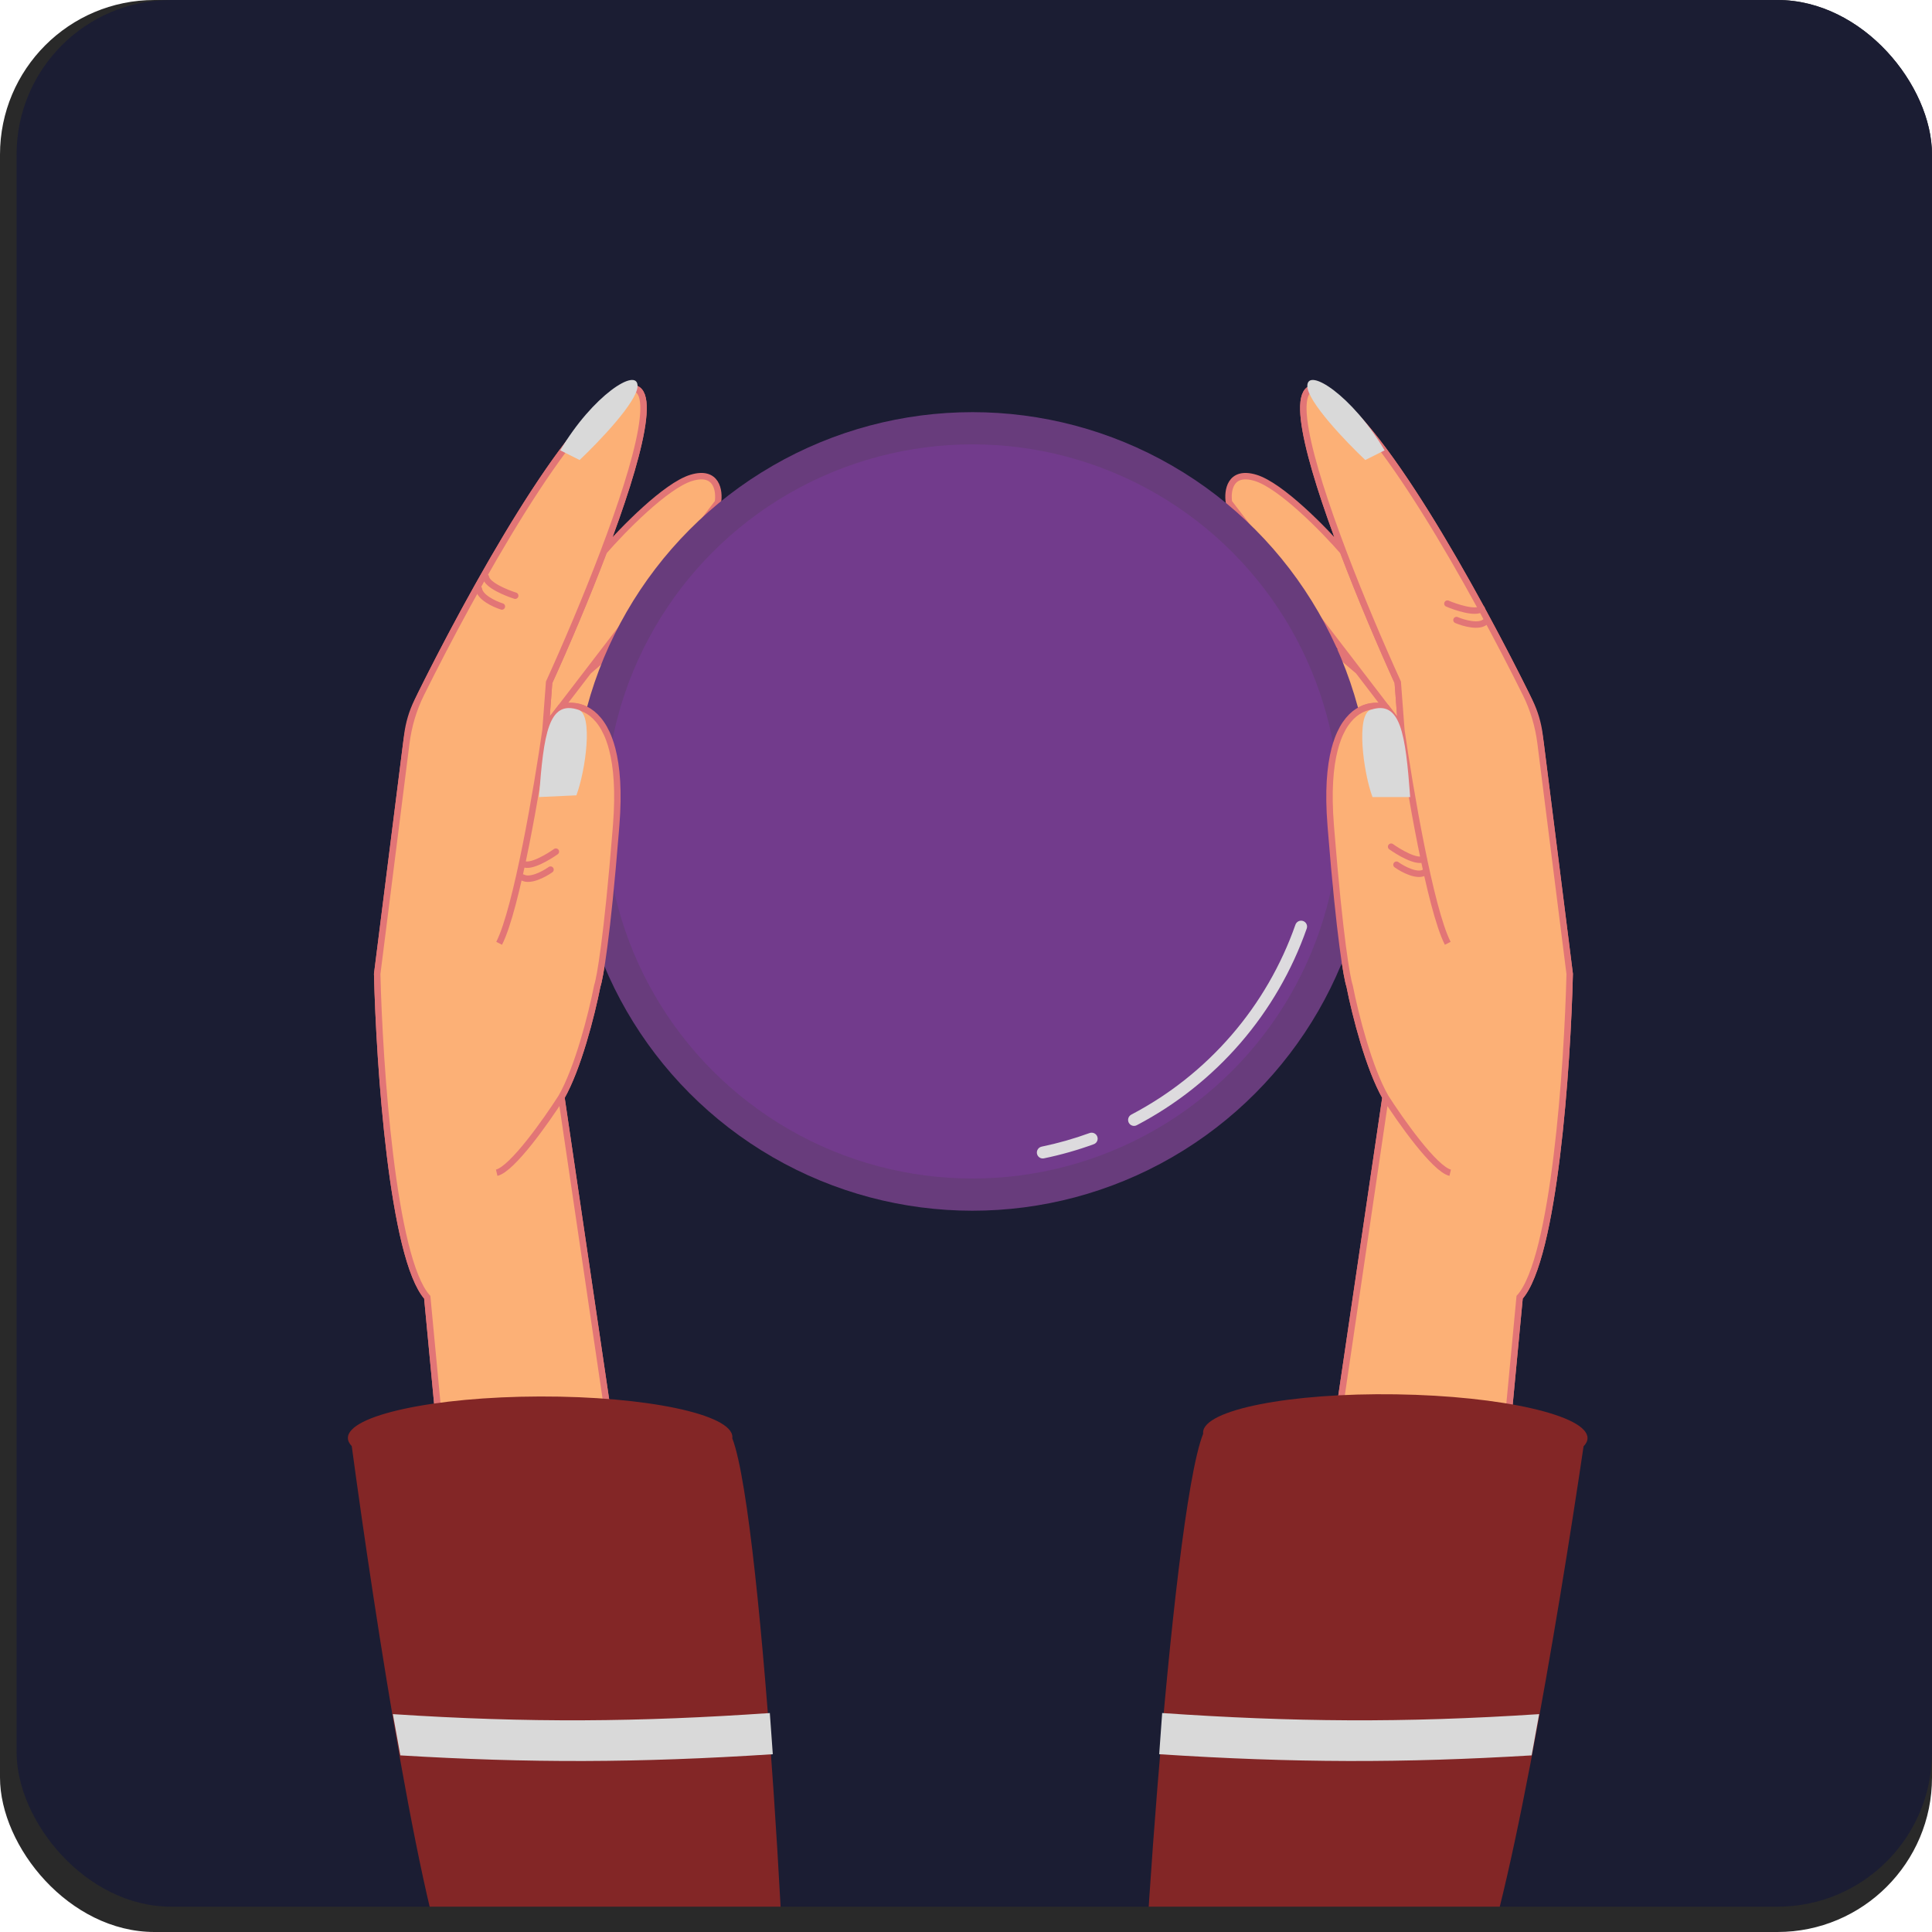 <svg width="300" height="300" viewBox="0 0 300 300" fill="none" xmlns="http://www.w3.org/2000/svg">
<rect width="300" height="300" rx="24" fill="#292929"/>
<g clip-path="url(#clip0_145_3610)">
<rect x="2.575" width="297.425" height="296.07" rx="24" fill="#1B1D33"/>
<path d="M58.57 151.237L63.247 114.145C63.476 112.328 63.989 110.57 64.797 108.927C72.685 92.88 88.418 64.18 96.902 60.573C102.827 58.054 99.13 71.462 93.749 85.656C96.633 82.333 103.393 75.388 107.363 74.196C111.333 73.004 111.76 76.244 111.477 78.013L91.382 104.22C95.824 100.337 105.813 92.343 110.24 91.424C115.773 90.275 118.686 92.211 109.398 101.582C101.968 109.078 96.424 113.497 94.58 114.769C94.76 115.252 94.924 115.776 95.072 116.344C99.279 113.021 108.675 106.809 112.603 108.539C117.513 110.7 115.355 117.55 104.745 119.733C102.464 120.953 97.459 124.331 95.684 128.076C95.657 128.41 95.631 128.74 95.605 129.067C94.278 145.557 93.154 151.94 92.751 153.072C91.834 157.708 89.727 165.912 87.169 170.376L95.822 229.069C89.032 236.09 75.407 235.407 69.444 234.188L66.343 201.438C60.948 195.42 58.913 165.463 58.57 151.237Z" fill="#FCB076"/>
<path d="M77.507 146.475C80.239 141.13 83.446 122.178 84.708 113.37L84.745 112.876M93.749 85.656C99.13 71.462 102.827 58.054 96.902 60.573C88.418 64.18 72.685 92.88 64.797 108.927C63.989 110.57 63.476 112.328 63.247 114.145L58.57 151.237C58.913 165.463 60.948 195.42 66.343 201.438L69.444 234.188C75.407 235.407 89.032 236.09 95.822 229.069L87.169 170.376M93.749 85.656C91.01 92.883 87.833 100.314 85.268 105.952L84.745 112.876M93.749 85.656C96.633 82.333 103.393 75.388 107.363 74.196C111.333 73.004 111.76 76.244 111.477 78.013L91.382 104.22M84.745 112.876L87.05 109.87M87.05 109.87L91.382 104.22M87.05 109.87C89.25 109.162 92.716 109.758 94.58 114.769M95.684 128.076C96.092 122.912 95.789 119.109 95.072 116.344M95.684 128.076C95.657 128.41 95.631 128.74 95.605 129.067C94.278 145.557 93.154 151.94 92.751 153.072C91.834 157.708 89.727 165.912 87.169 170.376M95.684 128.076C97.459 124.331 102.464 120.953 104.745 119.733C115.355 117.55 117.513 110.7 112.603 108.539C108.675 106.809 99.279 113.021 95.072 116.344M91.382 104.22C95.824 100.337 105.813 92.343 110.24 91.424C115.773 90.275 118.686 92.211 109.398 101.582C101.968 109.078 96.424 113.497 94.58 114.769M94.58 114.769C94.76 115.252 94.924 115.776 95.072 116.344M87.169 170.376C84.824 174.048 79.533 181.534 77.127 182.101" stroke="#E27576"/>
<path d="M243.741 151.237L239.064 114.145C238.835 112.328 238.322 110.57 237.514 108.927C229.626 92.88 213.894 64.18 205.409 60.573C199.484 58.054 203.181 71.462 208.562 85.656C205.678 82.333 198.918 75.388 194.948 74.196C190.978 73.004 190.551 76.244 190.834 78.013L210.929 104.22C206.487 100.337 196.498 92.343 192.071 91.424C186.538 90.275 183.625 92.211 192.913 101.582C200.343 109.078 205.888 113.497 207.731 114.769C207.552 115.252 207.387 115.776 207.24 116.344C203.032 113.021 193.636 106.809 189.708 108.539C184.798 110.7 186.957 117.55 197.567 119.733C199.847 120.953 204.852 124.331 206.627 128.076C206.654 128.41 206.68 128.74 206.706 129.067C208.033 145.557 209.157 151.94 209.56 153.072C210.477 157.708 212.584 165.912 215.142 170.376L206.489 229.069C213.279 236.09 226.904 235.407 232.867 234.188L235.968 201.438C241.363 195.42 243.398 165.463 243.741 151.237Z" fill="#FCB076"/>
<path d="M224.804 146.475C222.072 141.13 218.865 122.178 217.603 113.37L217.566 112.876M208.562 85.656C203.181 71.462 199.484 58.054 205.409 60.573C213.894 64.18 229.626 92.88 237.514 108.927C238.322 110.57 238.835 112.328 239.064 114.145L243.741 151.237C243.398 165.463 241.363 195.42 235.968 201.438L232.867 234.188C226.904 235.407 213.279 236.09 206.489 229.069L215.142 170.376M208.562 85.656C211.301 92.883 214.478 100.314 217.043 105.952L217.566 112.876M208.562 85.656C205.678 82.333 198.918 75.388 194.948 74.196C190.978 73.004 190.551 76.244 190.834 78.013L210.929 104.22M217.566 112.876L215.261 109.87M215.261 109.87L210.929 104.22M215.261 109.87C213.061 109.162 209.595 109.758 207.731 114.769M206.627 128.076C206.219 122.912 206.522 119.109 207.24 116.344M206.627 128.076C206.654 128.41 206.68 128.74 206.706 129.067C208.033 145.557 209.157 151.94 209.56 153.072C210.477 157.708 212.584 165.912 215.142 170.376M206.627 128.076C204.852 124.331 199.847 120.953 197.567 119.733C186.957 117.55 184.798 110.7 189.708 108.539C193.636 106.809 203.032 113.021 207.24 116.344M210.929 104.22C206.487 100.337 196.498 92.343 192.071 91.424C186.538 90.275 183.625 92.211 192.913 101.582C200.343 109.078 205.888 113.497 207.731 114.769M207.731 114.769C207.552 115.252 207.387 115.776 207.24 116.344M215.142 170.376C217.487 174.048 222.778 181.534 225.184 182.101" stroke="#E27576"/>
<circle cx="151" cy="126" r="62" fill="#683C7C"/>
<g filter="url(#filter0_f_145_3610)">
<circle cx="151" cy="126" r="57" fill="#723B8C"/>
</g>
<path d="M202.329 143.009C202.815 143.169 203.079 143.694 202.91 144.177C200.626 150.697 197.134 156.731 192.614 161.962C188.093 167.193 182.628 171.523 176.508 174.727C176.055 174.964 175.498 174.779 175.268 174.322C175.039 173.865 175.223 173.309 175.677 173.071C181.58 169.977 186.85 165.798 191.212 160.751C195.574 155.704 198.944 149.883 201.151 143.594C201.32 143.111 201.843 142.848 202.329 143.009Z" fill="#DDDBDE"/>
<path d="M170.382 176.48C170.566 176.958 170.327 177.495 169.847 177.67C167.322 178.591 164.732 179.326 162.099 179.868C161.598 179.971 161.114 179.64 161.019 179.137C160.924 178.634 161.255 178.151 161.756 178.047C164.279 177.526 166.761 176.822 169.183 175.94C169.663 175.765 170.199 176.003 170.382 176.48Z" fill="#DDDBDE"/>
<path d="M63.085 115.435L58.57 151.237C58.913 165.463 60.948 195.42 66.343 201.438L69.444 234.188C75.407 235.407 89.032 236.09 95.822 229.069L87.169 170.376C89.727 165.912 91.834 157.708 92.751 153.072C93.154 151.94 94.278 145.557 95.605 129.067C95.631 128.74 95.657 128.41 95.684 128.076C96.092 122.912 95.789 119.109 95.072 116.344C94.924 115.776 94.76 115.252 94.58 114.769C92.716 109.758 89.25 109.162 87.05 109.87L84.745 112.876L85.268 105.952C87.833 100.314 91.01 92.883 93.749 85.656C99.13 71.462 102.827 58.054 96.902 60.573C88.62 64.094 73.43 91.528 65.373 107.76C64.176 110.171 63.422 112.764 63.085 115.435Z" fill="#FCB076"/>
<path d="M77.507 146.475C80.239 141.13 83.446 122.178 84.708 113.37L84.745 112.876M84.745 112.876L85.268 105.952C87.833 100.314 91.01 92.883 93.749 85.656C99.13 71.462 102.827 58.054 96.902 60.573C88.62 64.094 73.43 91.528 65.373 107.76C64.176 110.171 63.422 112.764 63.085 115.435L58.57 151.237C58.913 165.463 60.948 195.42 66.343 201.438L69.444 234.188C75.407 235.407 89.032 236.09 95.822 229.069L87.169 170.376M84.745 112.876L87.05 109.87C89.25 109.162 92.716 109.758 94.58 114.769C94.76 115.252 94.924 115.776 95.072 116.344C95.789 119.109 96.092 122.912 95.684 128.076C95.657 128.41 95.631 128.74 95.605 129.067C94.278 145.557 93.154 151.94 92.751 153.072C91.834 157.708 89.727 165.912 87.169 170.376M87.169 170.376C84.824 174.048 79.533 181.534 77.127 182.101" stroke="#E27576"/>
<path d="M239.226 115.435L243.741 151.237C243.398 165.463 241.363 195.42 235.968 201.438L232.867 234.188C226.904 235.407 213.279 236.09 206.489 229.069L215.142 170.376C212.584 165.912 210.477 157.708 209.56 153.072C209.157 151.94 208.033 145.557 206.706 129.067C206.68 128.74 206.654 128.41 206.627 128.076C206.219 122.912 206.522 119.109 207.24 116.344C207.387 115.776 207.552 115.252 207.731 114.769C209.595 109.758 213.061 109.162 215.261 109.87L217.566 112.876L217.043 105.952C214.478 100.314 211.301 92.883 208.562 85.656C203.181 71.462 199.484 58.054 205.409 60.573C213.692 64.094 228.881 91.528 236.938 107.76C238.135 110.171 238.89 112.764 239.226 115.435Z" fill="#FCB076"/>
<path d="M224.804 146.475C222.072 141.13 218.865 122.178 217.603 113.37L217.566 112.876M217.566 112.876L217.043 105.952C214.478 100.314 211.301 92.883 208.562 85.656C203.181 71.462 199.484 58.054 205.409 60.573C213.692 64.094 228.881 91.528 236.938 107.76C238.135 110.171 238.89 112.764 239.226 115.435L243.741 151.237C243.398 165.463 241.363 195.42 235.968 201.438L232.867 234.188C226.904 235.407 213.279 236.09 206.489 229.069L215.142 170.376M217.566 112.876L215.261 109.87C213.061 109.162 209.595 109.758 207.731 114.769C207.552 115.252 207.387 115.776 207.24 116.344C206.522 119.109 206.219 122.912 206.627 128.076C206.654 128.41 206.68 128.74 206.706 129.067C208.033 145.557 209.157 151.94 209.56 153.072C210.477 157.708 212.584 165.912 215.142 170.376M215.142 170.376C217.487 174.048 222.778 181.534 225.184 182.101" stroke="#E27576"/>
<path d="M90 71.43L87 69.93C92 61.43 99 56.93 99 59.93C99 62.33 93 68.597 90 71.43Z" fill="#D9D9D9"/>
<path d="M89.5 123.5L83.696 123.767C84.429 113.932 85.164 108.632 89.85 110.227C92.122 111 90.941 119.633 89.5 123.5Z" fill="#D9D9D9"/>
<path d="M213.119 123.767L218.972 123.767C218.24 113.933 217.505 108.633 212.819 110.227C210.547 111 211.679 119.9 213.119 123.767Z" fill="#D9D9D9"/>
<path d="M212 71.43L215 69.93C210 61.43 203 56.93 203 59.93C203 62.33 209 68.597 212 71.43Z" fill="#D9D9D9"/>
<path d="M80 92.5C78.72 92.092 75.624 90.871 75.451 89.618M77.932 94.174C76.652 93.765 74.54 92.728 74.367 91.475" stroke="#E27576" stroke-linecap="round" stroke-linejoin="round"/>
<path d="M86.316 132.239C85.22 133.017 82.383 134.756 81.278 134.141M85.485 135.034C84.389 135.812 82.29 136.875 81.184 136.261" stroke="#E27576" stroke-linecap="round" stroke-linejoin="round"/>
<path d="M216.013 131.475C217.109 132.253 219.946 133.992 221.051 133.377M216.844 134.27C217.94 135.047 220.039 136.111 221.144 135.496" stroke="#E27576" stroke-linecap="round" stroke-linejoin="round"/>
<path d="M224.753 93.73C225.99 94.255 229.133 95.347 230.081 94.51M226.162 96.282C227.399 96.807 229.677 97.397 230.626 96.56" stroke="#E27576" stroke-linecap="round" stroke-linejoin="round"/>
<path fill-rule="evenodd" clip-rule="evenodd" d="M113.709 223.337C113.719 223.271 113.723 223.205 113.723 223.139C113.714 219.622 100.343 216.804 83.857 216.845C67.371 216.887 54.014 219.771 54.022 223.288C54.023 223.723 54.229 224.148 54.621 224.558C58.135 250.685 65.957 301.501 71.083 309.7C76.318 318.073 104.639 321.345 116.584 322.725C119.614 323.075 121.59 323.304 121.868 323.463C123.221 324.237 118.626 236.025 113.709 223.337Z" fill="#832626"/>
<path fill-rule="evenodd" clip-rule="evenodd" d="M186.826 222.631C186.817 222.565 186.814 222.499 186.815 222.433C186.867 218.916 200.273 216.264 216.757 216.51C233.241 216.756 246.561 219.806 246.509 223.322C246.502 223.758 246.291 224.18 245.895 224.585C242.057 250.666 233.605 301.381 228.378 309.516C223.039 317.823 194.68 320.744 182.719 321.976C179.685 322.288 177.706 322.492 177.426 322.648C176.063 323.405 181.752 235.257 186.826 222.631Z" fill="#832626"/>
<path fill-rule="evenodd" clip-rule="evenodd" d="M119.539 266C99.29 267.39 82.144 267.558 61 266.169C61.384 268.339 61.773 270.48 62.163 272.576C82.078 273.777 99.056 273.758 120 272.394C119.852 270.269 119.699 268.133 119.539 266Z" fill="#D9D9D9"/>
<path fill-rule="evenodd" clip-rule="evenodd" d="M180.461 266C200.709 267.39 217.856 267.558 239 266.169C238.616 268.339 238.227 270.48 237.837 272.576C217.922 273.777 200.944 273.758 180 272.394C180.148 270.269 180.301 268.133 180.461 266Z" fill="#D9D9D9"/>
</g>
<defs>
<filter id="filter0_f_145_3610" x="90" y="65" width="122" height="122" filterUnits="userSpaceOnUse" color-interpolation-filters="sRGB">
<feFlood flood-opacity="0" result="BackgroundImageFix"/>
<feBlend mode="normal" in="SourceGraphic" in2="BackgroundImageFix" result="shape"/>
<feGaussianBlur stdDeviation="2" result="effect1_foregroundBlur_145_3610"/>
</filter>
<clipPath id="clip0_145_3610">
<rect x="2.575" width="297.425" height="296.07" rx="24" fill="white"/>
</clipPath>
</defs>
</svg>
